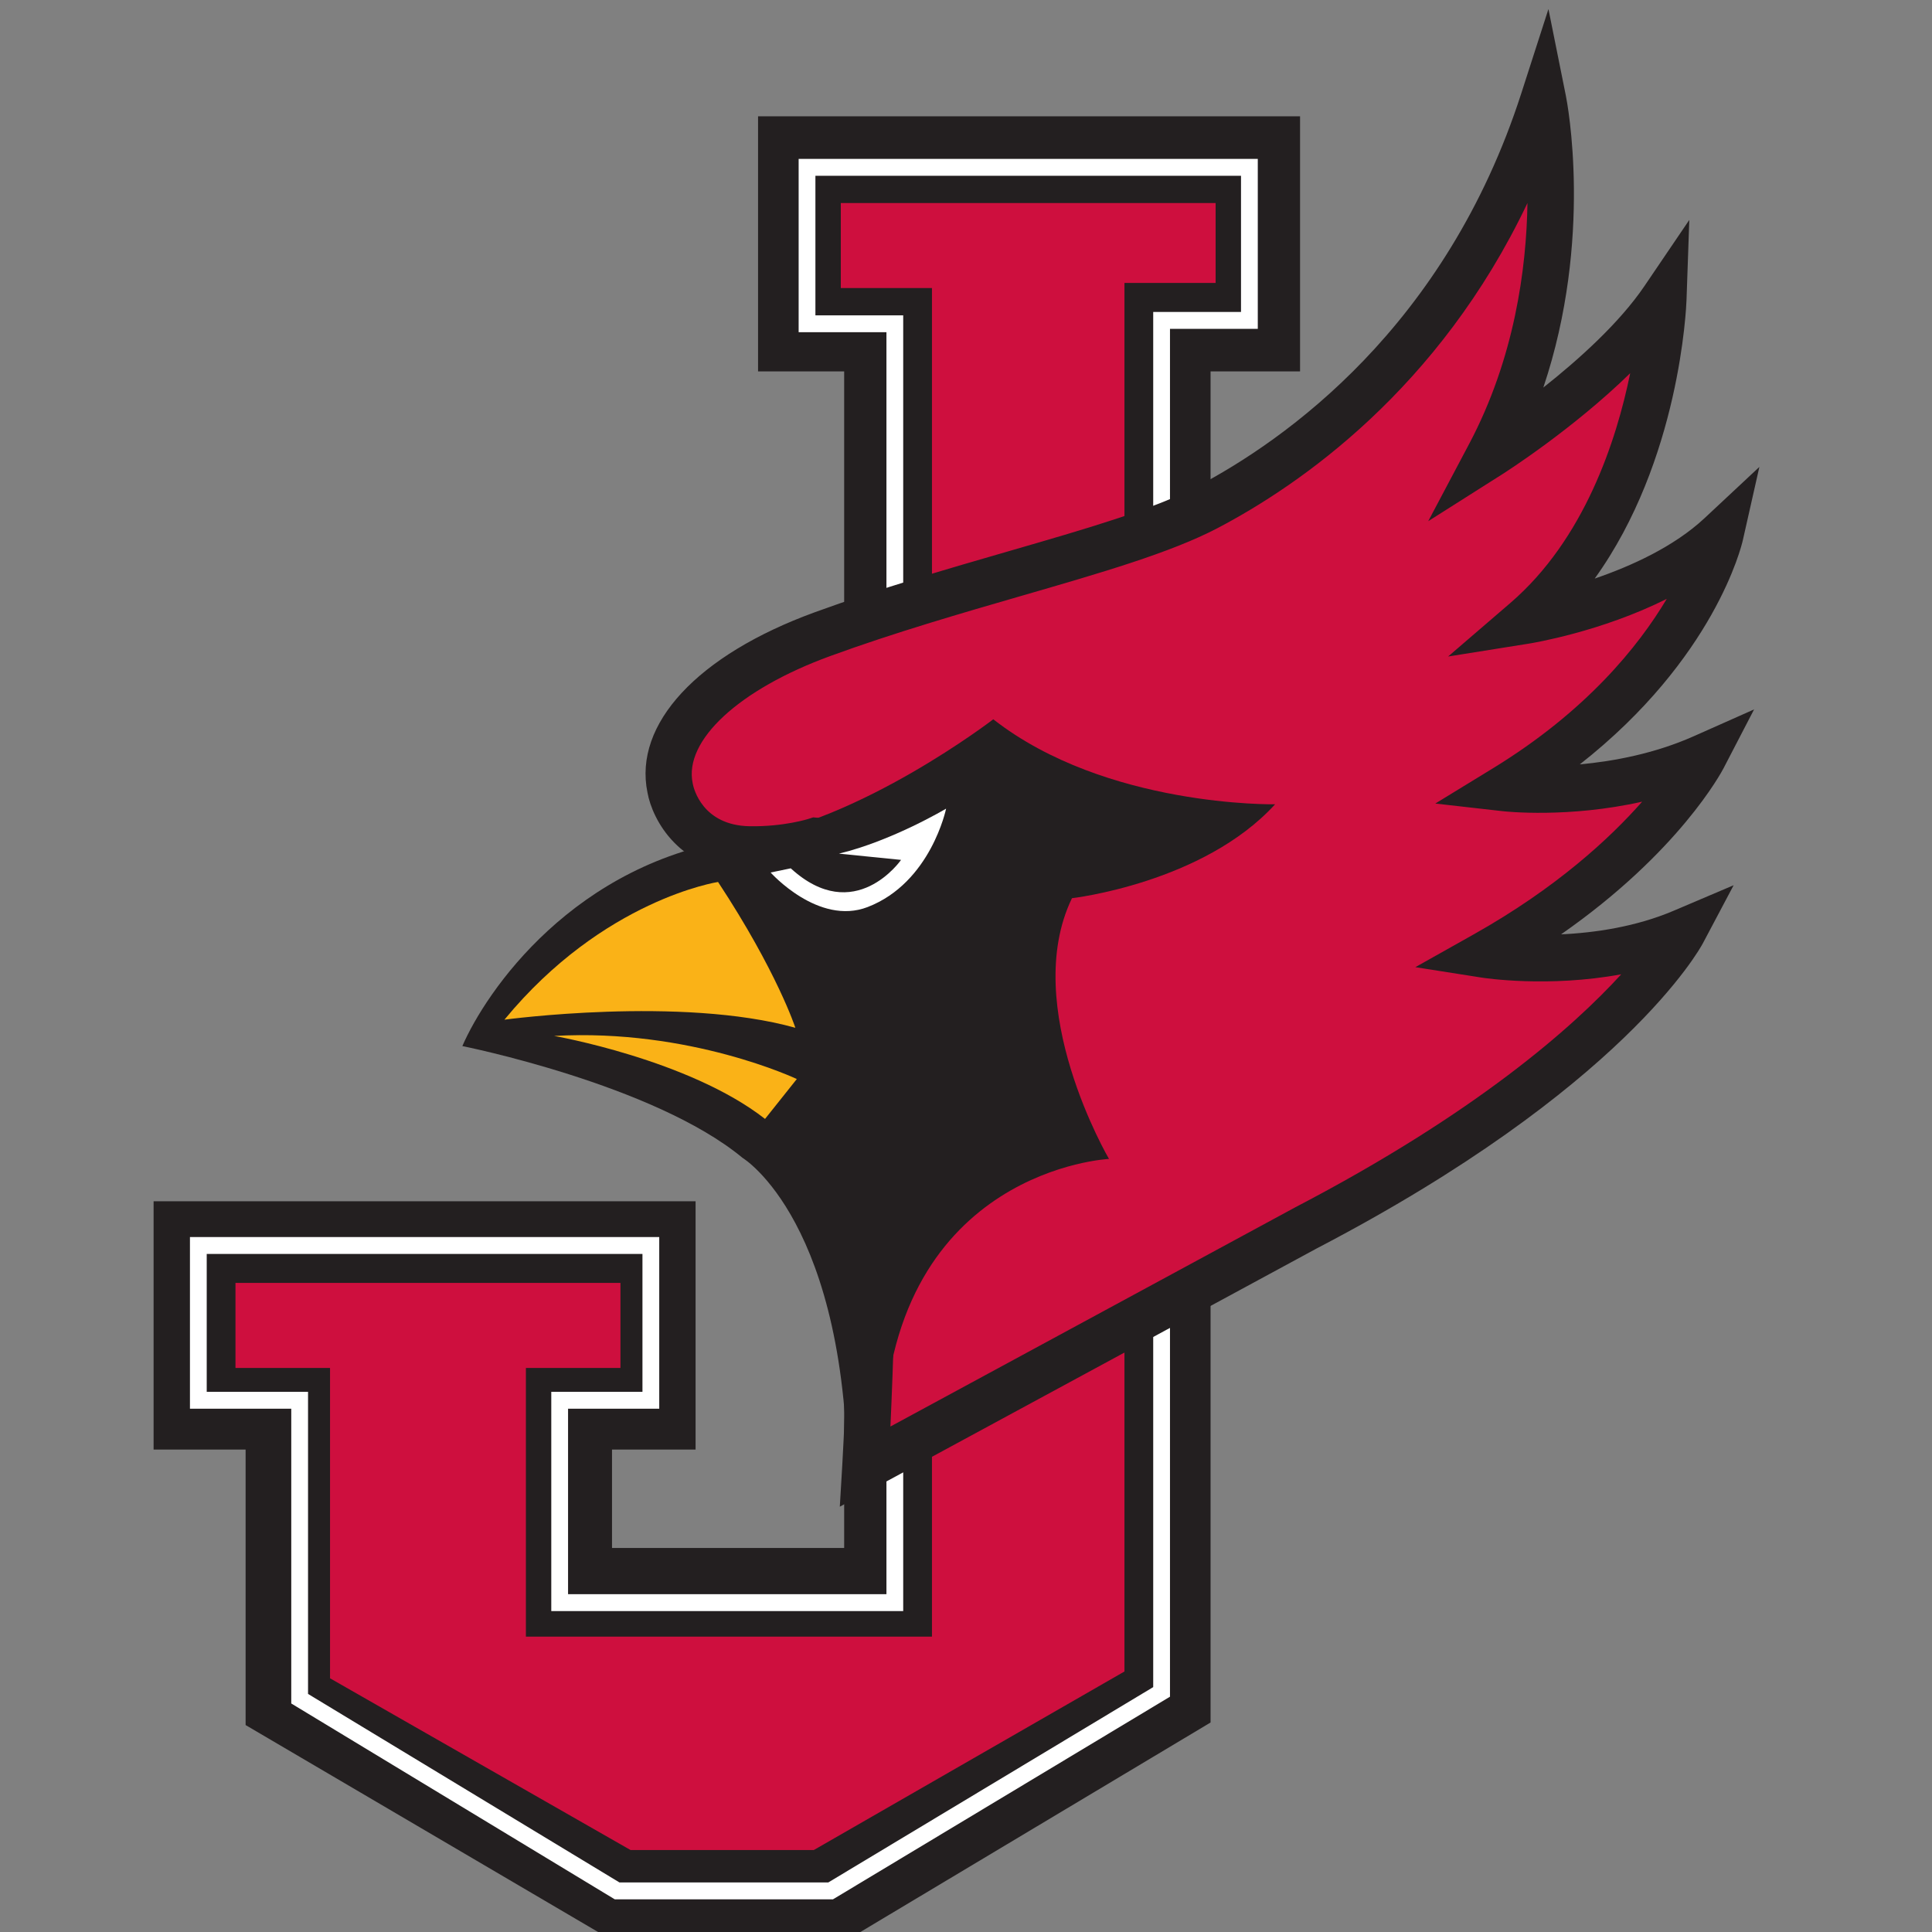 <?xml version="1.0" encoding="UTF-8"?>
<svg width="200px" height="200px" viewBox="0 0 200 200" version="1.1" xmlns="http://www.w3.org/2000/svg" xmlns:xlink="http://www.w3.org/1999/xlink">
    <rect x="0" y="0" width="200" height="200" fill="#808080" stroke="none"/>
    <!-- Generator: Sketch 51.3 (57544) - http://www.bohemiancoding.com/sketch -->
    <title>william-jewell</title>
    <desc>Created with Sketch.</desc>
    <defs></defs>
    <g id="william-jewell" stroke="none" stroke-width="1" fill="none" fill-rule="evenodd">
        <g id="william-jewell_BGL" transform="translate(15.9, 0)">
            <g id="william-jewell">
                <g id="g10" transform="translate(83.422, 100.583) scale(-1, 1) rotate(-180) translate(-83.422, -100.583) translate(0, 0.319)" fill-rule="nonzero">
                    <g id="g12">
                        <polyline id="path14" fill="#231F20" points="118.681 162.4 118.681 188.807 62.574 188.807 62.574 162.4 118.681 162.4"></polyline>
                        <polyline id="path16" fill="#231F20" points="47.455 40.6 47.455 51.845 9.526 51.845 9.526 22.269 47.455 0 71.751 0 109.417 22.534 109.417 188.279 71.488 188.279 71.488 40.6 47.455 40.6"></polyline>
                        <polyline id="path18" fill="#231F20" points="56.107 50.789 56.107 76.491 0 76.491 0 50.789 56.107 50.789"></polyline>
                        <path d="M48.22,5.98 L69.85,5.98 L103.48,26.198 L103.48,168.556 L112.569,168.556 L112.569,182.651 L68.511,182.651 L68.511,168.204 L77.6,168.204 L77.6,34.069 L41.168,34.069 L41.168,56.769 L50.607,56.769 L50.607,71.039 L5.5,71.039 L5.5,56.769 L15.988,56.769 L15.988,25.493 L48.22,5.98 Z M70.33,4.23 L47.739,4.23 L14.251,24.503 L14.251,55.019 L3.764,55.019 L3.764,72.788 L52.344,72.788 L52.344,55.019 L42.905,55.019 L42.905,35.819 L75.864,35.819 L75.864,166.455 L66.775,166.455 L66.775,184.4 L114.306,184.4 L114.306,166.807 L105.217,166.807 L105.217,25.205 L70.33,4.23 Z" id="path20" fill="#FFFFFF"></path>
                        <polyline id="path22" fill="#CE0F3E" points="71.139 179.829 109.942 179.829 109.942 171.555 100.503 171.555 100.503 27.815 68.342 9.33 49.378 9.33 18.265 27.11 18.265 59.239 8.477 59.239 8.477 68.041 48.329 68.041 48.329 59.239 38.541 59.239 38.541 31.423 80.577 31.423 80.577 171.026 71.139 171.026 71.139 179.829"></polyline>
                        <path d="M68.554,113.794 C77.455,112.942 73.675,49.034 73.675,49.034 L119.32,73.751 C150.76,90.143 158.287,104.353 158.287,104.353 C148.769,100.305 137.831,102.026 137.831,102.026 C154.751,111.534 160.407,122.435 160.407,122.435 C150.563,118.057 139.9,119.266 139.9,119.266 C158.903,130.892 162.189,145.454 162.189,145.454 C154.913,138.655 141.998,136.595 141.998,136.595 C155.546,148.248 156.3,169.873 156.3,169.873 C150.701,161.618 138.288,153.753 138.288,153.753 C147.674,171.473 143.858,190.453 143.858,190.453 C136.889,168.814 122.539,155.388 109.039,148.31 C100.817,143.999 84.647,140.819 69.232,135.195 C57.778,131.015 52.313,124.789 53.469,119.27 C53.469,119.27 54.536,113.039 61.655,112.911 C65.697,112.838 68.554,113.794 68.554,113.794" id="path24" fill="#CE0F3E"></path>
                        <path d="M68.279,116.234 L68.78,116.189 C72.78,115.806 76.525,111.292 76.84,81.12 C76.955,70.103 76.545,59.039 76.276,53.173 L118.189,75.869 C136.933,85.642 146.967,94.55 151.93,99.988 C144.397,98.597 137.821,99.593 137.462,99.649 L130.617,100.726 L136.667,104.126 C145.212,108.927 150.76,114.07 154.095,117.857 C146.459,116.141 139.985,116.836 139.633,116.876 L132.682,117.664 L138.661,121.321 C148.296,127.217 153.703,133.92 156.641,138.851 C149.845,135.448 142.776,134.285 142.371,134.22 L134.009,132.886 L140.447,138.424 C148.107,145.013 151.429,155.209 152.858,162.214 C146.925,156.415 139.951,151.965 139.56,151.717 L131.949,146.894 L136.182,154.885 C140.889,163.774 142.115,173.049 142.223,179.831 C133.085,160.593 118.66,150.642 110.141,146.176 C105.3,143.638 98.12,141.56 89.808,139.155 C83.667,137.377 76.706,135.363 70.045,132.933 C60.6,129.487 54.878,124.195 55.806,119.766 L55.823,119.678 C55.904,119.264 56.796,115.404 61.698,115.315 C65.225,115.256 67.782,116.071 67.808,116.08 L68.279,116.234 Z M71.037,44.875 L71.292,49.176 C71.3,49.326 72.169,64.212 72.078,79.473 C71.924,105.241 69.228,110.299 68.383,111.252 C67.119,110.935 64.667,110.452 61.612,110.506 C54.458,110.635 51.631,115.97 51.124,118.815 C49.673,125.893 56.294,133.031 68.418,137.456 C75.231,139.942 82.274,141.98 88.489,143.778 C96.555,146.112 103.52,148.128 107.936,150.442 C117.16,155.278 133.796,167.003 141.587,191.195 L144.394,199.91 L146.199,190.93 C146.338,190.24 149.053,176.178 143.865,160.728 C147.497,163.601 151.732,167.402 154.328,171.229 L158.976,178.08 L158.687,169.788 C158.66,169.004 157.994,153.189 149.183,140.953 C152.963,142.246 157.394,144.254 160.565,147.217 L166.23,152.511 L164.517,144.921 C164.392,144.363 161.609,132.692 147.642,121.719 C151.119,122.038 155.377,122.827 159.442,124.635 L165.683,127.41 L162.523,121.321 C162.313,120.917 157.909,112.627 145.701,104.123 C149.192,104.288 153.432,104.898 157.358,106.568 L163.566,109.208 L160.394,103.22 C160.073,102.613 152.153,88.16 120.417,71.615 L71.037,44.875 Z" id="path26" fill="#231F20"></path>
                        <path d="M71.846,46.421 C71.983,74.374 60.968,80.986 60.968,80.986 C51.787,88.598 31.963,92.558 31.963,92.558 C34.369,98.121 43.476,111.656 60.985,114.084 C73.104,115.765 86.924,126.387 86.924,126.387 C98.603,117.258 116.098,117.587 116.098,117.587 C108.644,109.421 95.07,107.865 95.07,107.865 C89.649,96.654 98.902,80.876 98.902,80.876 C98.902,80.876 76.646,79.803 75.552,52.71 L71.846,46.421" id="path28" fill="#231F20"></path>
                        <path d="M58.432,109.546 C58.432,109.546 46.567,107.74 36.318,95.29 C36.318,95.29 54.588,97.764 66.435,94.45 C66.435,94.45 64.549,100.256 58.432,109.546" id="path30" fill="#FAB217"></path>
                        <path d="M66.586,89.146 C66.586,89.146 55.526,94.399 41.463,93.606 C41.463,93.606 55.418,91.172 63.296,85.017 L66.586,89.146" id="path32" fill="#FAB217"></path>
                        <path d="M82.04,117.137 C82.04,117.137 76.467,113.807 70.948,112.479 L77.378,111.832 C77.378,111.832 72.581,104.908 65.959,110.958 L63.874,110.525 C63.874,110.525 68.819,104.983 73.918,106.95 C80.465,109.476 82.04,117.137 82.04,117.137" id="path34" fill="#FFFFFF"></path>
                    </g>
                </g>
            </g>
        </g>
    </g>
</svg>